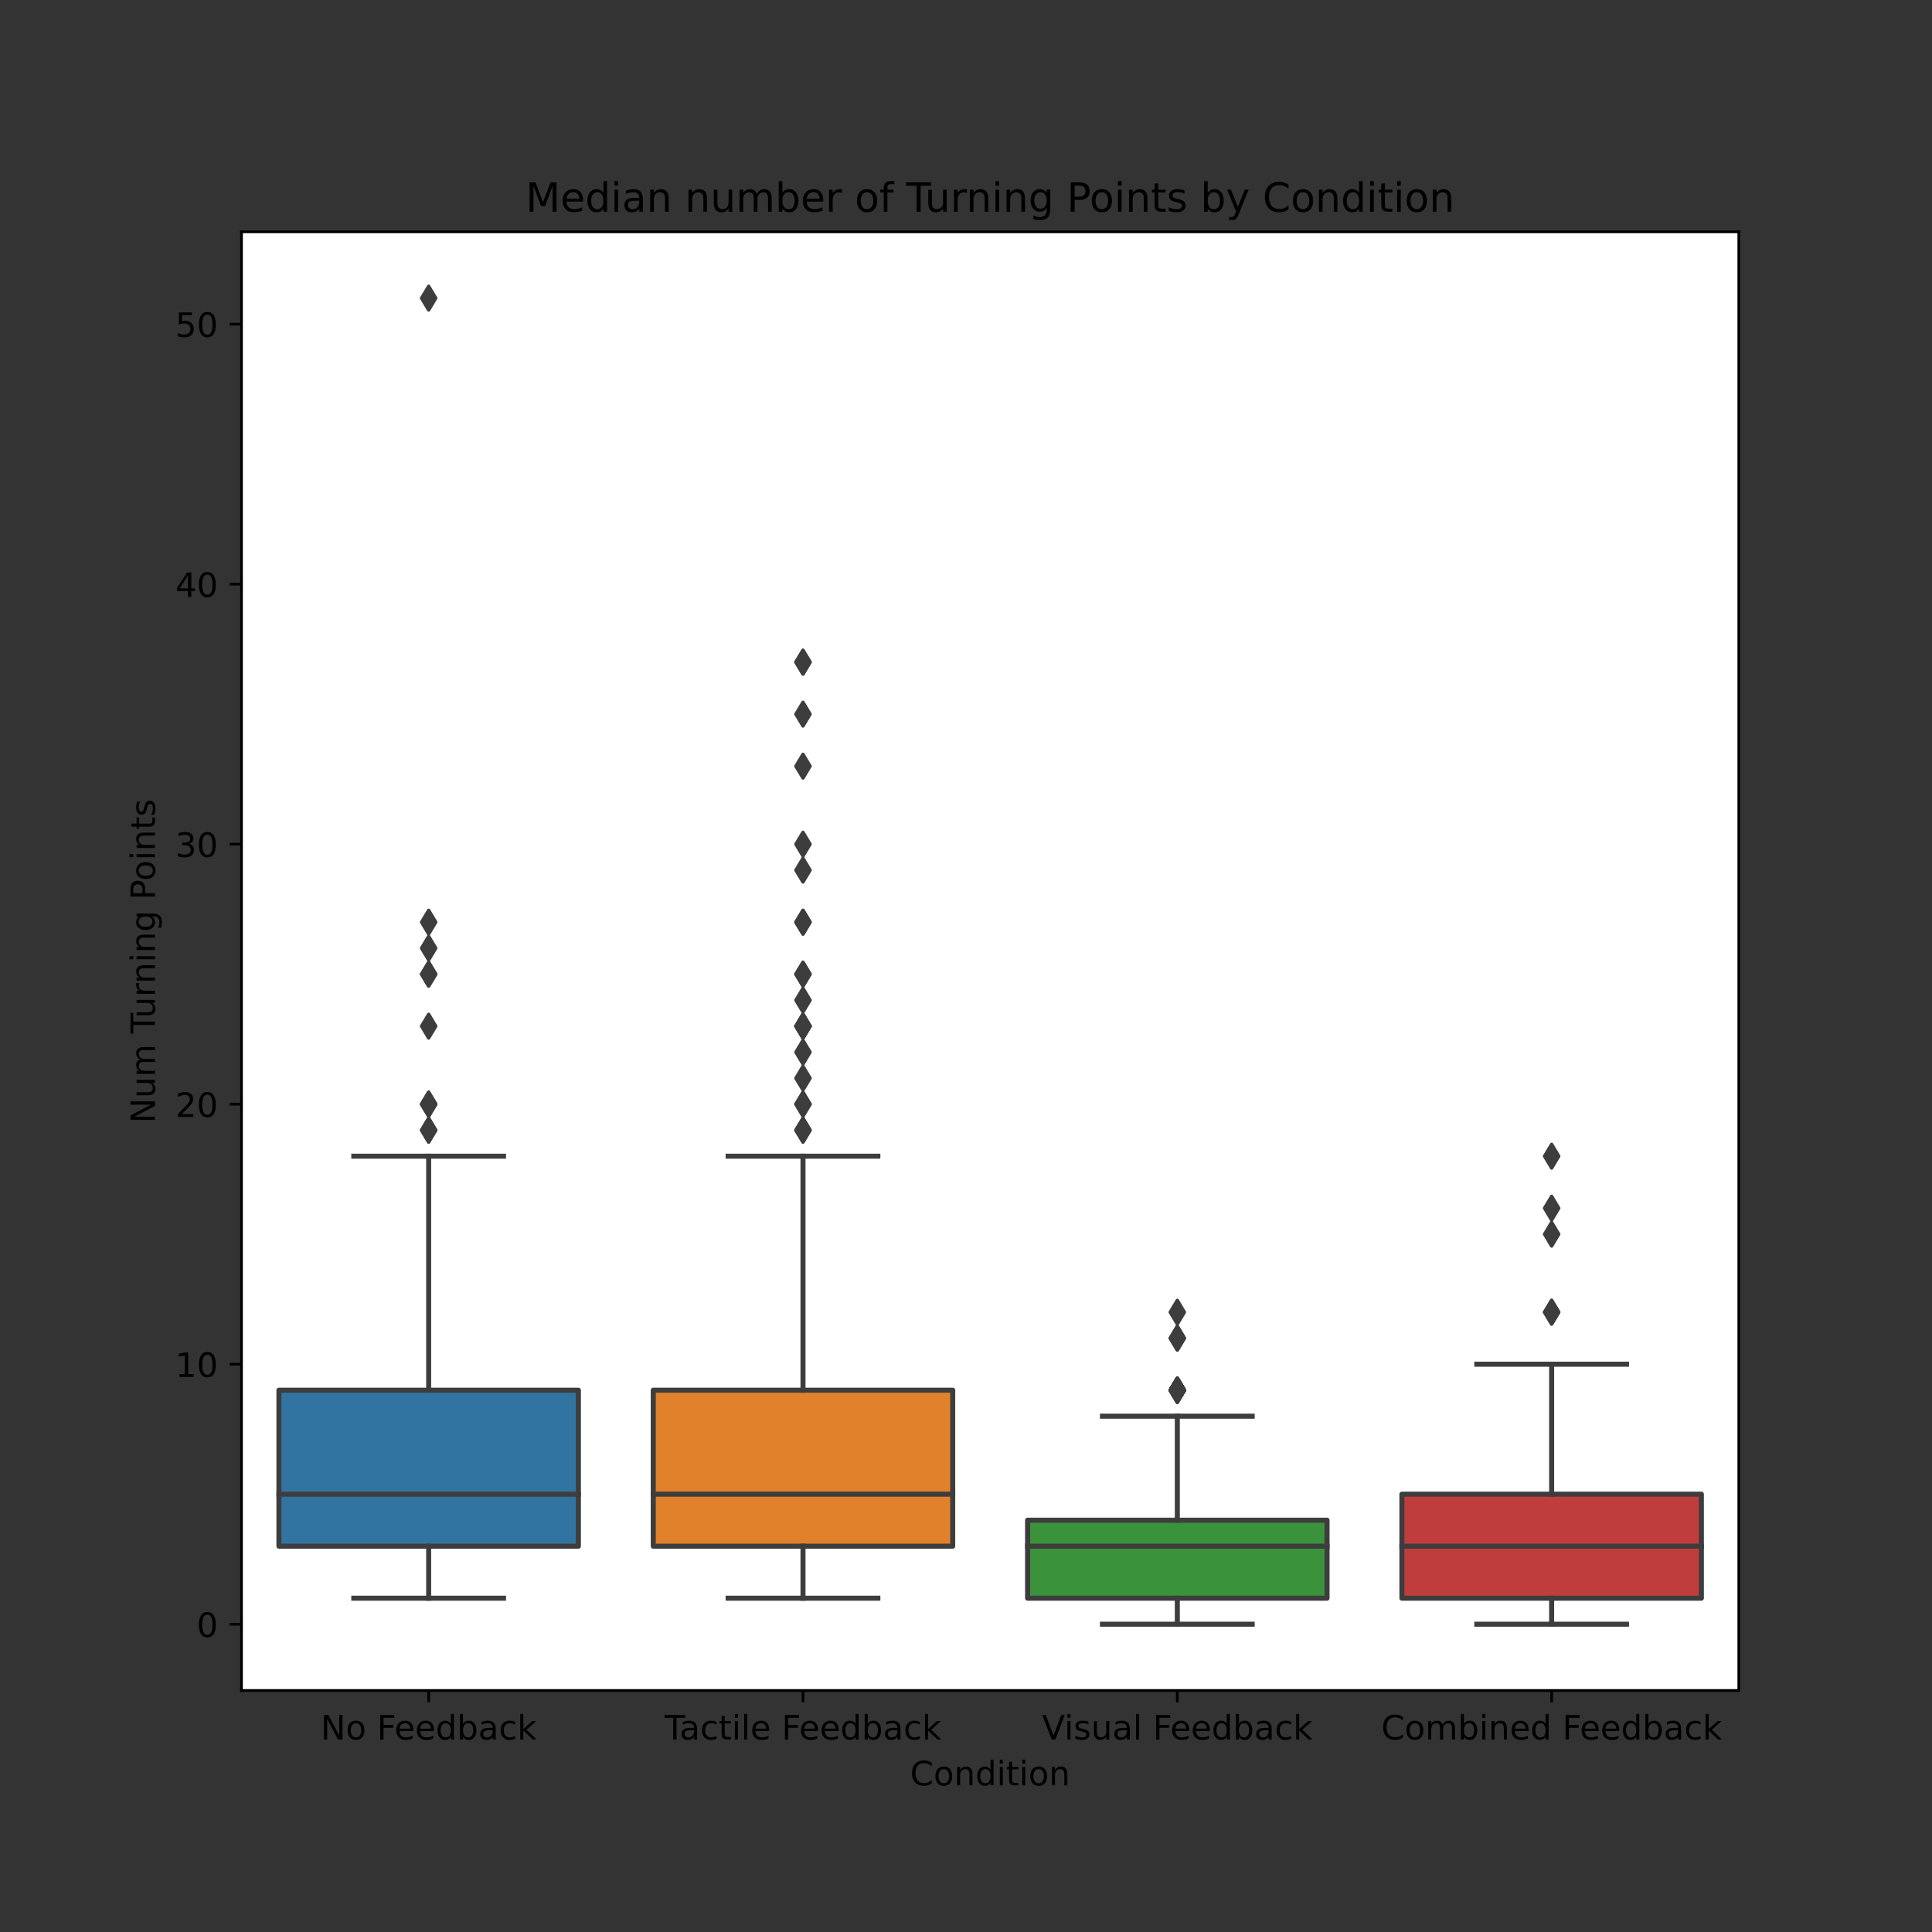 <?xml version="1.0" encoding="utf-8" standalone="no"?>
<!DOCTYPE svg PUBLIC "-//W3C//DTD SVG 1.1//EN"
  "http://www.w3.org/Graphics/SVG/1.1/DTD/svg11.dtd">
<!-- Created with matplotlib (https://matplotlib.org/) -->
<svg height="576pt" version="1.1" viewBox="0 0 576 576" width="576pt" xmlns="http://www.w3.org/2000/svg" xmlns:xlink="http://www.w3.org/1999/xlink">
 <rect x="0" y="0" width="576" height="576" fill="#333333" stroke="none"/>
 <defs>
  <style type="text/css">*{stroke-linecap:butt;stroke-linejoin:round;}</style>
 </defs>
 <g id="figure_1">
  <g id="patch_1">
   <path d="M 0 576 
L 576 576 
L 576 0 
L 0 0 
z
" style="fill:none;"/>
  </g>
  <g id="axes_1">
   <g id="patch_2">
    <path d="M 72 504 
L 518.4 504 
L 518.4 69.12 
L 72 69.12 
z
" style="fill:#ffffff;"/>
   </g>
   <g id="patch_3">
    <path clip-path="url(#p4f5c05d824)" d="M 83.16 460.977 
L 172.44 460.977 
L 172.44 414.466 
L 83.16 414.466 
L 83.16 460.977 
z
" style="fill:#3274a1;stroke:#3d3d3d;stroke-linejoin:miter;stroke-width:1.5;"/>
   </g>
   <g id="patch_4">
    <path clip-path="url(#p4f5c05d824)" d="M 194.76 460.977 
L 284.04 460.977 
L 284.04 414.466 
L 194.76 414.466 
L 194.76 460.977 
z
" style="fill:#e1812c;stroke:#3d3d3d;stroke-linejoin:miter;stroke-width:1.5;"/>
   </g>
   <g id="patch_5">
    <path clip-path="url(#p4f5c05d824)" d="M 306.36 476.481 
L 395.64 476.481 
L 395.64 453.225 
L 306.36 453.225 
L 306.36 476.481 
z
" style="fill:#3a923a;stroke:#3d3d3d;stroke-linejoin:miter;stroke-width:1.5;"/>
   </g>
   <g id="patch_6">
    <path clip-path="url(#p4f5c05d824)" d="M 417.96 476.481 
L 507.24 476.481 
L 507.24 445.473 
L 417.96 445.473 
L 417.96 476.481 
z
" style="fill:#c03d3e;stroke:#3d3d3d;stroke-linejoin:miter;stroke-width:1.5;"/>
   </g>
   <g id="matplotlib.axis_1">
    <g id="xtick_1">
     <g id="line2d_1">
      <defs>
       <path d="M 0 0 
L 0 3.5 
" id="me085c8da4d" style="stroke:#000000;stroke-width:0.8;"/>
      </defs>
      <g>
       <use style="stroke:#000000;stroke-width:0.8;" x="127.8" xlink:href="#me085c8da4d" y="504"/>
      </g>
     </g>
     <g id="text_1">
      <!-- No Feedback -->
      <g transform="translate(95.6 518.598)scale(0.1 -0.1)">
       <defs>
        <path d="M 9.812 72.906 
L 23.094 72.906 
L 55.422 11.922 
L 55.422 72.906 
L 64.984 72.906 
L 64.984 0 
L 51.703 0 
L 19.391 60.984 
L 19.391 0 
L 9.812 0 
z
" id="DejaVuSans-78"/>
        <path d="M 30.609 48.391 
Q 23.391 48.391 19.188 42.75 
Q 14.984 37.109 14.984 27.297 
Q 14.984 17.484 19.156 11.844 
Q 23.344 6.203 30.609 6.203 
Q 37.797 6.203 41.984 11.859 
Q 46.188 17.531 46.188 27.297 
Q 46.188 37.016 41.984 42.703 
Q 37.797 48.391 30.609 48.391 
z
M 30.609 56 
Q 42.328 56 49.016 48.375 
Q 55.719 40.766 55.719 27.297 
Q 55.719 13.875 49.016 6.219 
Q 42.328 -1.422 30.609 -1.422 
Q 18.844 -1.422 12.172 6.219 
Q 5.516 13.875 5.516 27.297 
Q 5.516 40.766 12.172 48.375 
Q 18.844 56 30.609 56 
z
" id="DejaVuSans-111"/>
        <path id="DejaVuSans-32"/>
        <path d="M 9.812 72.906 
L 51.703 72.906 
L 51.703 64.594 
L 19.672 64.594 
L 19.672 43.109 
L 48.578 43.109 
L 48.578 34.812 
L 19.672 34.812 
L 19.672 0 
L 9.812 0 
z
" id="DejaVuSans-70"/>
        <path d="M 56.203 29.594 
L 56.203 25.203 
L 14.891 25.203 
Q 15.484 15.922 20.484 11.062 
Q 25.484 6.203 34.422 6.203 
Q 39.594 6.203 44.453 7.469 
Q 49.312 8.734 54.109 11.281 
L 54.109 2.781 
Q 49.266 0.734 44.188 -0.344 
Q 39.109 -1.422 33.891 -1.422 
Q 20.797 -1.422 13.156 6.188 
Q 5.516 13.812 5.516 26.812 
Q 5.516 40.234 12.766 48.109 
Q 20.016 56 32.328 56 
Q 43.359 56 49.781 48.891 
Q 56.203 41.797 56.203 29.594 
z
M 47.219 32.234 
Q 47.125 39.594 43.094 43.984 
Q 39.062 48.391 32.422 48.391 
Q 24.906 48.391 20.391 44.141 
Q 15.875 39.891 15.188 32.172 
z
" id="DejaVuSans-101"/>
        <path d="M 45.406 46.391 
L 45.406 75.984 
L 54.391 75.984 
L 54.391 0 
L 45.406 0 
L 45.406 8.203 
Q 42.578 3.328 38.25 0.953 
Q 33.938 -1.422 27.875 -1.422 
Q 17.969 -1.422 11.734 6.484 
Q 5.516 14.406 5.516 27.297 
Q 5.516 40.188 11.734 48.094 
Q 17.969 56 27.875 56 
Q 33.938 56 38.25 53.625 
Q 42.578 51.266 45.406 46.391 
z
M 14.797 27.297 
Q 14.797 17.391 18.875 11.75 
Q 22.953 6.109 30.078 6.109 
Q 37.203 6.109 41.297 11.75 
Q 45.406 17.391 45.406 27.297 
Q 45.406 37.203 41.297 42.844 
Q 37.203 48.484 30.078 48.484 
Q 22.953 48.484 18.875 42.844 
Q 14.797 37.203 14.797 27.297 
z
" id="DejaVuSans-100"/>
        <path d="M 48.688 27.297 
Q 48.688 37.203 44.609 42.844 
Q 40.531 48.484 33.406 48.484 
Q 26.266 48.484 22.188 42.844 
Q 18.109 37.203 18.109 27.297 
Q 18.109 17.391 22.188 11.75 
Q 26.266 6.109 33.406 6.109 
Q 40.531 6.109 44.609 11.75 
Q 48.688 17.391 48.688 27.297 
z
M 18.109 46.391 
Q 20.953 51.266 25.266 53.625 
Q 29.594 56 35.594 56 
Q 45.562 56 51.781 48.094 
Q 58.016 40.188 58.016 27.297 
Q 58.016 14.406 51.781 6.484 
Q 45.562 -1.422 35.594 -1.422 
Q 29.594 -1.422 25.266 0.953 
Q 20.953 3.328 18.109 8.203 
L 18.109 0 
L 9.078 0 
L 9.078 75.984 
L 18.109 75.984 
z
" id="DejaVuSans-98"/>
        <path d="M 34.281 27.484 
Q 23.391 27.484 19.188 25 
Q 14.984 22.516 14.984 16.5 
Q 14.984 11.719 18.141 8.906 
Q 21.297 6.109 26.703 6.109 
Q 34.188 6.109 38.703 11.406 
Q 43.219 16.703 43.219 25.484 
L 43.219 27.484 
z
M 52.203 31.203 
L 52.203 0 
L 43.219 0 
L 43.219 8.297 
Q 40.141 3.328 35.547 0.953 
Q 30.953 -1.422 24.312 -1.422 
Q 15.922 -1.422 10.953 3.297 
Q 6 8.016 6 15.922 
Q 6 25.141 12.172 29.828 
Q 18.359 34.516 30.609 34.516 
L 43.219 34.516 
L 43.219 35.406 
Q 43.219 41.609 39.141 45 
Q 35.062 48.391 27.688 48.391 
Q 23 48.391 18.547 47.266 
Q 14.109 46.141 10.016 43.891 
L 10.016 52.203 
Q 14.938 54.109 19.578 55.047 
Q 24.219 56 28.609 56 
Q 40.484 56 46.344 49.844 
Q 52.203 43.703 52.203 31.203 
z
" id="DejaVuSans-97"/>
        <path d="M 48.781 52.594 
L 48.781 44.188 
Q 44.969 46.297 41.141 47.344 
Q 37.312 48.391 33.406 48.391 
Q 24.656 48.391 19.812 42.844 
Q 14.984 37.312 14.984 27.297 
Q 14.984 17.281 19.812 11.734 
Q 24.656 6.203 33.406 6.203 
Q 37.312 6.203 41.141 7.25 
Q 44.969 8.297 48.781 10.406 
L 48.781 2.094 
Q 45.016 0.344 40.984 -0.531 
Q 36.969 -1.422 32.422 -1.422 
Q 20.062 -1.422 12.781 6.344 
Q 5.516 14.109 5.516 27.297 
Q 5.516 40.672 12.859 48.328 
Q 20.219 56 33.016 56 
Q 37.156 56 41.109 55.141 
Q 45.062 54.297 48.781 52.594 
z
" id="DejaVuSans-99"/>
        <path d="M 9.078 75.984 
L 18.109 75.984 
L 18.109 31.109 
L 44.922 54.688 
L 56.391 54.688 
L 27.391 29.109 
L 57.625 0 
L 45.906 0 
L 18.109 26.703 
L 18.109 0 
L 9.078 0 
z
" id="DejaVuSans-107"/>
       </defs>
       <use xlink:href="#DejaVuSans-78"/>
       <use x="74.805" xlink:href="#DejaVuSans-111"/>
       <use x="135.986" xlink:href="#DejaVuSans-32"/>
       <use x="167.773" xlink:href="#DejaVuSans-70"/>
       <use x="219.793" xlink:href="#DejaVuSans-101"/>
       <use x="281.316" xlink:href="#DejaVuSans-101"/>
       <use x="342.84" xlink:href="#DejaVuSans-100"/>
       <use x="406.316" xlink:href="#DejaVuSans-98"/>
       <use x="469.793" xlink:href="#DejaVuSans-97"/>
       <use x="531.072" xlink:href="#DejaVuSans-99"/>
       <use x="586.053" xlink:href="#DejaVuSans-107"/>
      </g>
     </g>
    </g>
    <g id="xtick_2">
     <g id="line2d_2">
      <g>
       <use style="stroke:#000000;stroke-width:0.8;" x="239.4" xlink:href="#me085c8da4d" y="504"/>
      </g>
     </g>
     <g id="text_2">
      <!-- Tactile Feedback -->
      <g transform="translate(198.143 518.598)scale(0.1 -0.1)">
       <defs>
        <path d="M -0.297 72.906 
L 61.375 72.906 
L 61.375 64.594 
L 35.5 64.594 
L 35.5 0 
L 25.594 0 
L 25.594 64.594 
L -0.297 64.594 
z
" id="DejaVuSans-84"/>
        <path d="M 18.312 70.219 
L 18.312 54.688 
L 36.812 54.688 
L 36.812 47.703 
L 18.312 47.703 
L 18.312 18.016 
Q 18.312 11.328 20.141 9.422 
Q 21.969 7.516 27.594 7.516 
L 36.812 7.516 
L 36.812 0 
L 27.594 0 
Q 17.188 0 13.234 3.875 
Q 9.281 7.766 9.281 18.016 
L 9.281 47.703 
L 2.688 47.703 
L 2.688 54.688 
L 9.281 54.688 
L 9.281 70.219 
z
" id="DejaVuSans-116"/>
        <path d="M 9.422 54.688 
L 18.406 54.688 
L 18.406 0 
L 9.422 0 
z
M 9.422 75.984 
L 18.406 75.984 
L 18.406 64.594 
L 9.422 64.594 
z
" id="DejaVuSans-105"/>
        <path d="M 9.422 75.984 
L 18.406 75.984 
L 18.406 0 
L 9.422 0 
z
" id="DejaVuSans-108"/>
       </defs>
       <use xlink:href="#DejaVuSans-84"/>
       <use x="44.584" xlink:href="#DejaVuSans-97"/>
       <use x="105.863" xlink:href="#DejaVuSans-99"/>
       <use x="160.844" xlink:href="#DejaVuSans-116"/>
       <use x="200.053" xlink:href="#DejaVuSans-105"/>
       <use x="227.836" xlink:href="#DejaVuSans-108"/>
       <use x="255.619" xlink:href="#DejaVuSans-101"/>
       <use x="317.143" xlink:href="#DejaVuSans-32"/>
       <use x="348.93" xlink:href="#DejaVuSans-70"/>
       <use x="400.949" xlink:href="#DejaVuSans-101"/>
       <use x="462.473" xlink:href="#DejaVuSans-101"/>
       <use x="523.996" xlink:href="#DejaVuSans-100"/>
       <use x="587.473" xlink:href="#DejaVuSans-98"/>
       <use x="650.949" xlink:href="#DejaVuSans-97"/>
       <use x="712.229" xlink:href="#DejaVuSans-99"/>
       <use x="767.209" xlink:href="#DejaVuSans-107"/>
      </g>
     </g>
    </g>
    <g id="xtick_3">
     <g id="line2d_3">
      <g>
       <use style="stroke:#000000;stroke-width:0.8;" x="351" xlink:href="#me085c8da4d" y="504"/>
      </g>
     </g>
     <g id="text_3">
      <!-- Visual Feedback -->
      <g transform="translate(310.677 518.598)scale(0.1 -0.1)">
       <defs>
        <path d="M 28.609 0 
L 0.781 72.906 
L 11.078 72.906 
L 34.188 11.531 
L 57.328 72.906 
L 67.578 72.906 
L 39.797 0 
z
" id="DejaVuSans-86"/>
        <path d="M 44.281 53.078 
L 44.281 44.578 
Q 40.484 46.531 36.375 47.5 
Q 32.281 48.484 27.875 48.484 
Q 21.188 48.484 17.844 46.438 
Q 14.5 44.391 14.5 40.281 
Q 14.5 37.156 16.891 35.375 
Q 19.281 33.594 26.516 31.984 
L 29.594 31.297 
Q 39.156 29.25 43.188 25.516 
Q 47.219 21.781 47.219 15.094 
Q 47.219 7.469 41.188 3.016 
Q 35.156 -1.422 24.609 -1.422 
Q 20.219 -1.422 15.453 -0.562 
Q 10.688 0.297 5.422 2 
L 5.422 11.281 
Q 10.406 8.688 15.234 7.391 
Q 20.062 6.109 24.812 6.109 
Q 31.156 6.109 34.562 8.281 
Q 37.984 10.453 37.984 14.406 
Q 37.984 18.062 35.516 20.016 
Q 33.062 21.969 24.703 23.781 
L 21.578 24.516 
Q 13.234 26.266 9.516 29.906 
Q 5.812 33.547 5.812 39.891 
Q 5.812 47.609 11.281 51.797 
Q 16.75 56 26.812 56 
Q 31.781 56 36.172 55.266 
Q 40.578 54.547 44.281 53.078 
z
" id="DejaVuSans-115"/>
        <path d="M 8.5 21.578 
L 8.5 54.688 
L 17.484 54.688 
L 17.484 21.922 
Q 17.484 14.156 20.5 10.266 
Q 23.531 6.391 29.594 6.391 
Q 36.859 6.391 41.078 11.031 
Q 45.312 15.672 45.312 23.688 
L 45.312 54.688 
L 54.297 54.688 
L 54.297 0 
L 45.312 0 
L 45.312 8.406 
Q 42.047 3.422 37.719 1 
Q 33.406 -1.422 27.688 -1.422 
Q 18.266 -1.422 13.375 4.438 
Q 8.5 10.297 8.5 21.578 
z
M 31.109 56 
z
" id="DejaVuSans-117"/>
       </defs>
       <use xlink:href="#DejaVuSans-86"/>
       <use x="66.158" xlink:href="#DejaVuSans-105"/>
       <use x="93.941" xlink:href="#DejaVuSans-115"/>
       <use x="146.041" xlink:href="#DejaVuSans-117"/>
       <use x="209.42" xlink:href="#DejaVuSans-97"/>
       <use x="270.699" xlink:href="#DejaVuSans-108"/>
       <use x="298.482" xlink:href="#DejaVuSans-32"/>
       <use x="330.27" xlink:href="#DejaVuSans-70"/>
       <use x="382.289" xlink:href="#DejaVuSans-101"/>
       <use x="443.812" xlink:href="#DejaVuSans-101"/>
       <use x="505.336" xlink:href="#DejaVuSans-100"/>
       <use x="568.812" xlink:href="#DejaVuSans-98"/>
       <use x="632.289" xlink:href="#DejaVuSans-97"/>
       <use x="693.568" xlink:href="#DejaVuSans-99"/>
       <use x="748.549" xlink:href="#DejaVuSans-107"/>
      </g>
     </g>
    </g>
    <g id="xtick_4">
     <g id="line2d_4">
      <g>
       <use style="stroke:#000000;stroke-width:0.8;" x="462.6" xlink:href="#me085c8da4d" y="504"/>
      </g>
     </g>
     <g id="text_4">
      <!-- Combined Feedback -->
      <g transform="translate(411.796 518.598)scale(0.1 -0.1)">
       <defs>
        <path d="M 64.406 67.281 
L 64.406 56.891 
Q 59.422 61.531 53.781 63.812 
Q 48.141 66.109 41.797 66.109 
Q 29.297 66.109 22.656 58.469 
Q 16.016 50.828 16.016 36.375 
Q 16.016 21.969 22.656 14.328 
Q 29.297 6.688 41.797 6.688 
Q 48.141 6.688 53.781 8.984 
Q 59.422 11.281 64.406 15.922 
L 64.406 5.609 
Q 59.234 2.094 53.438 0.328 
Q 47.656 -1.422 41.219 -1.422 
Q 24.656 -1.422 15.125 8.703 
Q 5.609 18.844 5.609 36.375 
Q 5.609 53.953 15.125 64.078 
Q 24.656 74.219 41.219 74.219 
Q 47.75 74.219 53.531 72.484 
Q 59.328 70.75 64.406 67.281 
z
" id="DejaVuSans-67"/>
        <path d="M 52 44.188 
Q 55.375 50.25 60.062 53.125 
Q 64.75 56 71.094 56 
Q 79.641 56 84.281 50.016 
Q 88.922 44.047 88.922 33.016 
L 88.922 0 
L 79.891 0 
L 79.891 32.719 
Q 79.891 40.578 77.094 44.375 
Q 74.312 48.188 68.609 48.188 
Q 61.625 48.188 57.562 43.547 
Q 53.516 38.922 53.516 30.906 
L 53.516 0 
L 44.484 0 
L 44.484 32.719 
Q 44.484 40.625 41.703 44.406 
Q 38.922 48.188 33.109 48.188 
Q 26.219 48.188 22.156 43.531 
Q 18.109 38.875 18.109 30.906 
L 18.109 0 
L 9.078 0 
L 9.078 54.688 
L 18.109 54.688 
L 18.109 46.188 
Q 21.188 51.219 25.484 53.609 
Q 29.781 56 35.688 56 
Q 41.656 56 45.828 52.969 
Q 50 49.953 52 44.188 
z
" id="DejaVuSans-109"/>
        <path d="M 54.891 33.016 
L 54.891 0 
L 45.906 0 
L 45.906 32.719 
Q 45.906 40.484 42.875 44.328 
Q 39.844 48.188 33.797 48.188 
Q 26.516 48.188 22.312 43.547 
Q 18.109 38.922 18.109 30.906 
L 18.109 0 
L 9.078 0 
L 9.078 54.688 
L 18.109 54.688 
L 18.109 46.188 
Q 21.344 51.125 25.703 53.562 
Q 30.078 56 35.797 56 
Q 45.219 56 50.047 50.172 
Q 54.891 44.344 54.891 33.016 
z
" id="DejaVuSans-110"/>
       </defs>
       <use xlink:href="#DejaVuSans-67"/>
       <use x="69.824" xlink:href="#DejaVuSans-111"/>
       <use x="131.006" xlink:href="#DejaVuSans-109"/>
       <use x="228.418" xlink:href="#DejaVuSans-98"/>
       <use x="291.895" xlink:href="#DejaVuSans-105"/>
       <use x="319.678" xlink:href="#DejaVuSans-110"/>
       <use x="383.057" xlink:href="#DejaVuSans-101"/>
       <use x="444.58" xlink:href="#DejaVuSans-100"/>
       <use x="508.057" xlink:href="#DejaVuSans-32"/>
       <use x="539.844" xlink:href="#DejaVuSans-70"/>
       <use x="591.863" xlink:href="#DejaVuSans-101"/>
       <use x="653.387" xlink:href="#DejaVuSans-101"/>
       <use x="714.91" xlink:href="#DejaVuSans-100"/>
       <use x="778.387" xlink:href="#DejaVuSans-98"/>
       <use x="841.863" xlink:href="#DejaVuSans-97"/>
       <use x="903.143" xlink:href="#DejaVuSans-99"/>
       <use x="958.123" xlink:href="#DejaVuSans-107"/>
      </g>
     </g>
    </g>
    <g id="text_5">
     <!-- Condition -->
     <g transform="translate(271.34 532.277)scale(0.1 -0.1)">
      <use xlink:href="#DejaVuSans-67"/>
      <use x="69.824" xlink:href="#DejaVuSans-111"/>
      <use x="131.006" xlink:href="#DejaVuSans-110"/>
      <use x="194.385" xlink:href="#DejaVuSans-100"/>
      <use x="257.861" xlink:href="#DejaVuSans-105"/>
      <use x="285.645" xlink:href="#DejaVuSans-116"/>
      <use x="324.854" xlink:href="#DejaVuSans-105"/>
      <use x="352.637" xlink:href="#DejaVuSans-111"/>
      <use x="413.818" xlink:href="#DejaVuSans-110"/>
     </g>
    </g>
   </g>
   <g id="matplotlib.axis_2">
    <g id="ytick_1">
     <g id="line2d_5">
      <defs>
       <path d="M 0 0 
L -3.5 0 
" id="md3e2fdc41a" style="stroke:#000000;stroke-width:0.8;"/>
      </defs>
      <g>
       <use style="stroke:#000000;stroke-width:0.8;" x="72" xlink:href="#md3e2fdc41a" y="484.233"/>
      </g>
     </g>
     <g id="text_6">
      <!-- 0 -->
      <g transform="translate(58.638 488.032)scale(0.1 -0.1)">
       <defs>
        <path d="M 31.781 66.406 
Q 24.172 66.406 20.328 58.906 
Q 16.5 51.422 16.5 36.375 
Q 16.5 21.391 20.328 13.891 
Q 24.172 6.391 31.781 6.391 
Q 39.453 6.391 43.281 13.891 
Q 47.125 21.391 47.125 36.375 
Q 47.125 51.422 43.281 58.906 
Q 39.453 66.406 31.781 66.406 
z
M 31.781 74.219 
Q 44.047 74.219 50.516 64.516 
Q 56.984 54.828 56.984 36.375 
Q 56.984 17.969 50.516 8.266 
Q 44.047 -1.422 31.781 -1.422 
Q 19.531 -1.422 13.062 8.266 
Q 6.594 17.969 6.594 36.375 
Q 6.594 54.828 13.062 64.516 
Q 19.531 74.219 31.781 74.219 
z
" id="DejaVuSans-48"/>
       </defs>
       <use xlink:href="#DejaVuSans-48"/>
      </g>
     </g>
    </g>
    <g id="ytick_2">
     <g id="line2d_6">
      <g>
       <use style="stroke:#000000;stroke-width:0.8;" x="72" xlink:href="#md3e2fdc41a" y="406.714"/>
      </g>
     </g>
     <g id="text_7">
      <!-- 10 -->
      <g transform="translate(52.275 410.513)scale(0.1 -0.1)">
       <defs>
        <path d="M 12.406 8.297 
L 28.516 8.297 
L 28.516 63.922 
L 10.984 60.406 
L 10.984 69.391 
L 28.422 72.906 
L 38.281 72.906 
L 38.281 8.297 
L 54.391 8.297 
L 54.391 0 
L 12.406 0 
z
" id="DejaVuSans-49"/>
       </defs>
       <use xlink:href="#DejaVuSans-49"/>
       <use x="63.623" xlink:href="#DejaVuSans-48"/>
      </g>
     </g>
    </g>
    <g id="ytick_3">
     <g id="line2d_7">
      <g>
       <use style="stroke:#000000;stroke-width:0.8;" x="72" xlink:href="#md3e2fdc41a" y="329.195"/>
      </g>
     </g>
     <g id="text_8">
      <!-- 20 -->
      <g transform="translate(52.275 332.995)scale(0.1 -0.1)">
       <defs>
        <path d="M 19.188 8.297 
L 53.609 8.297 
L 53.609 0 
L 7.328 0 
L 7.328 8.297 
Q 12.938 14.109 22.625 23.891 
Q 32.328 33.688 34.812 36.531 
Q 39.547 41.844 41.422 45.531 
Q 43.312 49.219 43.312 52.781 
Q 43.312 58.594 39.234 62.25 
Q 35.156 65.922 28.609 65.922 
Q 23.969 65.922 18.812 64.312 
Q 13.672 62.703 7.812 59.422 
L 7.812 69.391 
Q 13.766 71.781 18.938 73 
Q 24.125 74.219 28.422 74.219 
Q 39.75 74.219 46.484 68.547 
Q 53.219 62.891 53.219 53.422 
Q 53.219 48.922 51.531 44.891 
Q 49.859 40.875 45.406 35.406 
Q 44.188 33.984 37.641 27.219 
Q 31.109 20.453 19.188 8.297 
z
" id="DejaVuSans-50"/>
       </defs>
       <use xlink:href="#DejaVuSans-50"/>
       <use x="63.623" xlink:href="#DejaVuSans-48"/>
      </g>
     </g>
    </g>
    <g id="ytick_4">
     <g id="line2d_8">
      <g>
       <use style="stroke:#000000;stroke-width:0.8;" x="72" xlink:href="#md3e2fdc41a" y="251.677"/>
      </g>
     </g>
     <g id="text_9">
      <!-- 30 -->
      <g transform="translate(52.275 255.476)scale(0.1 -0.1)">
       <defs>
        <path d="M 40.578 39.312 
Q 47.656 37.797 51.625 33 
Q 55.609 28.219 55.609 21.188 
Q 55.609 10.406 48.188 4.484 
Q 40.766 -1.422 27.094 -1.422 
Q 22.516 -1.422 17.656 -0.516 
Q 12.797 0.391 7.625 2.203 
L 7.625 11.719 
Q 11.719 9.328 16.594 8.109 
Q 21.484 6.891 26.812 6.891 
Q 36.078 6.891 40.938 10.547 
Q 45.797 14.203 45.797 21.188 
Q 45.797 27.641 41.281 31.266 
Q 36.766 34.906 28.719 34.906 
L 20.219 34.906 
L 20.219 43.016 
L 29.109 43.016 
Q 36.375 43.016 40.234 45.922 
Q 44.094 48.828 44.094 54.297 
Q 44.094 59.906 40.109 62.906 
Q 36.141 65.922 28.719 65.922 
Q 24.656 65.922 20.016 65.031 
Q 15.375 64.156 9.812 62.312 
L 9.812 71.094 
Q 15.438 72.656 20.344 73.438 
Q 25.25 74.219 29.594 74.219 
Q 40.828 74.219 47.359 69.109 
Q 53.906 64.016 53.906 55.328 
Q 53.906 49.266 50.438 45.094 
Q 46.969 40.922 40.578 39.312 
z
" id="DejaVuSans-51"/>
       </defs>
       <use xlink:href="#DejaVuSans-51"/>
       <use x="63.623" xlink:href="#DejaVuSans-48"/>
      </g>
     </g>
    </g>
    <g id="ytick_5">
     <g id="line2d_9">
      <g>
       <use style="stroke:#000000;stroke-width:0.8;" x="72" xlink:href="#md3e2fdc41a" y="174.158"/>
      </g>
     </g>
     <g id="text_10">
      <!-- 40 -->
      <g transform="translate(52.275 177.957)scale(0.1 -0.1)">
       <defs>
        <path d="M 37.797 64.312 
L 12.891 25.391 
L 37.797 25.391 
z
M 35.203 72.906 
L 47.609 72.906 
L 47.609 25.391 
L 58.016 25.391 
L 58.016 17.188 
L 47.609 17.188 
L 47.609 0 
L 37.797 0 
L 37.797 17.188 
L 4.891 17.188 
L 4.891 26.703 
z
" id="DejaVuSans-52"/>
       </defs>
       <use xlink:href="#DejaVuSans-52"/>
       <use x="63.623" xlink:href="#DejaVuSans-48"/>
      </g>
     </g>
    </g>
    <g id="ytick_6">
     <g id="line2d_10">
      <g>
       <use style="stroke:#000000;stroke-width:0.8;" x="72" xlink:href="#md3e2fdc41a" y="96.639"/>
      </g>
     </g>
     <g id="text_11">
      <!-- 50 -->
      <g transform="translate(52.275 100.438)scale(0.1 -0.1)">
       <defs>
        <path d="M 10.797 72.906 
L 49.516 72.906 
L 49.516 64.594 
L 19.828 64.594 
L 19.828 46.734 
Q 21.969 47.469 24.109 47.828 
Q 26.266 48.188 28.422 48.188 
Q 40.625 48.188 47.75 41.5 
Q 54.891 34.812 54.891 23.391 
Q 54.891 11.625 47.562 5.094 
Q 40.234 -1.422 26.906 -1.422 
Q 22.312 -1.422 17.547 -0.641 
Q 12.797 0.141 7.719 1.703 
L 7.719 11.625 
Q 12.109 9.234 16.797 8.062 
Q 21.484 6.891 26.703 6.891 
Q 35.156 6.891 40.078 11.328 
Q 45.016 15.766 45.016 23.391 
Q 45.016 31 40.078 35.438 
Q 35.156 39.891 26.703 39.891 
Q 22.75 39.891 18.812 39.016 
Q 14.891 38.141 10.797 36.281 
z
" id="DejaVuSans-53"/>
       </defs>
       <use xlink:href="#DejaVuSans-53"/>
       <use x="63.623" xlink:href="#DejaVuSans-48"/>
      </g>
     </g>
    </g>
    <g id="text_12">
     <!-- Num Turning Points -->
     <g transform="translate(46.195 334.869)rotate(-90)scale(0.1 -0.1)">
      <defs>
       <path d="M 41.109 46.297 
Q 39.594 47.172 37.812 47.578 
Q 36.031 48 33.891 48 
Q 26.266 48 22.188 43.047 
Q 18.109 38.094 18.109 28.812 
L 18.109 0 
L 9.078 0 
L 9.078 54.688 
L 18.109 54.688 
L 18.109 46.188 
Q 20.953 51.172 25.484 53.578 
Q 30.031 56 36.531 56 
Q 37.453 56 38.578 55.875 
Q 39.703 55.766 41.062 55.516 
z
" id="DejaVuSans-114"/>
       <path d="M 45.406 27.984 
Q 45.406 37.75 41.375 43.109 
Q 37.359 48.484 30.078 48.484 
Q 22.859 48.484 18.828 43.109 
Q 14.797 37.75 14.797 27.984 
Q 14.797 18.266 18.828 12.891 
Q 22.859 7.516 30.078 7.516 
Q 37.359 7.516 41.375 12.891 
Q 45.406 18.266 45.406 27.984 
z
M 54.391 6.781 
Q 54.391 -7.172 48.188 -13.984 
Q 42 -20.797 29.203 -20.797 
Q 24.469 -20.797 20.266 -20.094 
Q 16.062 -19.391 12.109 -17.922 
L 12.109 -9.188 
Q 16.062 -11.328 19.922 -12.344 
Q 23.781 -13.375 27.781 -13.375 
Q 36.625 -13.375 41.016 -8.766 
Q 45.406 -4.156 45.406 5.172 
L 45.406 9.625 
Q 42.625 4.781 38.281 2.391 
Q 33.938 0 27.875 0 
Q 17.828 0 11.672 7.656 
Q 5.516 15.328 5.516 27.984 
Q 5.516 40.672 11.672 48.328 
Q 17.828 56 27.875 56 
Q 33.938 56 38.281 53.609 
Q 42.625 51.219 45.406 46.391 
L 45.406 54.688 
L 54.391 54.688 
z
" id="DejaVuSans-103"/>
       <path d="M 19.672 64.797 
L 19.672 37.406 
L 32.078 37.406 
Q 38.969 37.406 42.719 40.969 
Q 46.484 44.531 46.484 51.125 
Q 46.484 57.672 42.719 61.234 
Q 38.969 64.797 32.078 64.797 
z
M 9.812 72.906 
L 32.078 72.906 
Q 44.344 72.906 50.609 67.359 
Q 56.891 61.812 56.891 51.125 
Q 56.891 40.328 50.609 34.812 
Q 44.344 29.297 32.078 29.297 
L 19.672 29.297 
L 19.672 0 
L 9.812 0 
z
" id="DejaVuSans-80"/>
      </defs>
      <use xlink:href="#DejaVuSans-78"/>
      <use x="74.805" xlink:href="#DejaVuSans-117"/>
      <use x="138.184" xlink:href="#DejaVuSans-109"/>
      <use x="235.596" xlink:href="#DejaVuSans-32"/>
      <use x="267.383" xlink:href="#DejaVuSans-84"/>
      <use x="313.342" xlink:href="#DejaVuSans-117"/>
      <use x="376.721" xlink:href="#DejaVuSans-114"/>
      <use x="416.084" xlink:href="#DejaVuSans-110"/>
      <use x="479.463" xlink:href="#DejaVuSans-105"/>
      <use x="507.246" xlink:href="#DejaVuSans-110"/>
      <use x="570.625" xlink:href="#DejaVuSans-103"/>
      <use x="634.102" xlink:href="#DejaVuSans-32"/>
      <use x="665.889" xlink:href="#DejaVuSans-80"/>
      <use x="722.566" xlink:href="#DejaVuSans-111"/>
      <use x="783.748" xlink:href="#DejaVuSans-105"/>
      <use x="811.531" xlink:href="#DejaVuSans-110"/>
      <use x="874.91" xlink:href="#DejaVuSans-116"/>
      <use x="914.119" xlink:href="#DejaVuSans-115"/>
     </g>
    </g>
   </g>
   <g id="line2d_11">
    <path clip-path="url(#p4f5c05d824)" d="M 127.8 460.977 
L 127.8 476.481 
" style="fill:none;stroke:#3d3d3d;stroke-linecap:square;stroke-width:1.5;"/>
   </g>
   <g id="line2d_12">
    <path clip-path="url(#p4f5c05d824)" d="M 127.8 414.466 
L 127.8 344.699 
" style="fill:none;stroke:#3d3d3d;stroke-linecap:square;stroke-width:1.5;"/>
   </g>
   <g id="line2d_13">
    <path clip-path="url(#p4f5c05d824)" d="M 105.48 476.481 
L 150.12 476.481 
" style="fill:none;stroke:#3d3d3d;stroke-linecap:square;stroke-width:1.5;"/>
   </g>
   <g id="line2d_14">
    <path clip-path="url(#p4f5c05d824)" d="M 105.48 344.699 
L 150.12 344.699 
" style="fill:none;stroke:#3d3d3d;stroke-linecap:square;stroke-width:1.5;"/>
   </g>
   <g id="line2d_15">
    <defs>
     <path d="M 0 3.536 
L 2.121 0 
L 0 -3.536 
L -2.121 0 
z
" id="m8c216592a9" style="stroke:#3d3d3d;stroke-linejoin:miter;"/>
    </defs>
    <g clip-path="url(#p4f5c05d824)">
     <use style="fill:#3d3d3d;stroke:#3d3d3d;stroke-linejoin:miter;" x="127.8" xlink:href="#m8c216592a9" y="282.684"/>
     <use style="fill:#3d3d3d;stroke:#3d3d3d;stroke-linejoin:miter;" x="127.8" xlink:href="#m8c216592a9" y="274.932"/>
     <use style="fill:#3d3d3d;stroke:#3d3d3d;stroke-linejoin:miter;" x="127.8" xlink:href="#m8c216592a9" y="336.947"/>
     <use style="fill:#3d3d3d;stroke:#3d3d3d;stroke-linejoin:miter;" x="127.8" xlink:href="#m8c216592a9" y="329.195"/>
     <use style="fill:#3d3d3d;stroke:#3d3d3d;stroke-linejoin:miter;" x="127.8" xlink:href="#m8c216592a9" y="336.947"/>
     <use style="fill:#3d3d3d;stroke:#3d3d3d;stroke-linejoin:miter;" x="127.8" xlink:href="#m8c216592a9" y="290.436"/>
     <use style="fill:#3d3d3d;stroke:#3d3d3d;stroke-linejoin:miter;" x="127.8" xlink:href="#m8c216592a9" y="88.887"/>
     <use style="fill:#3d3d3d;stroke:#3d3d3d;stroke-linejoin:miter;" x="127.8" xlink:href="#m8c216592a9" y="329.195"/>
     <use style="fill:#3d3d3d;stroke:#3d3d3d;stroke-linejoin:miter;" x="127.8" xlink:href="#m8c216592a9" y="305.94"/>
     <use style="fill:#3d3d3d;stroke:#3d3d3d;stroke-linejoin:miter;" x="127.8" xlink:href="#m8c216592a9" y="329.195"/>
     <use style="fill:#3d3d3d;stroke:#3d3d3d;stroke-linejoin:miter;" x="127.8" xlink:href="#m8c216592a9" y="290.436"/>
    </g>
   </g>
   <g id="line2d_16">
    <path clip-path="url(#p4f5c05d824)" d="M 239.4 460.977 
L 239.4 476.481 
" style="fill:none;stroke:#3d3d3d;stroke-linecap:square;stroke-width:1.5;"/>
   </g>
   <g id="line2d_17">
    <path clip-path="url(#p4f5c05d824)" d="M 239.4 414.466 
L 239.4 344.699 
" style="fill:none;stroke:#3d3d3d;stroke-linecap:square;stroke-width:1.5;"/>
   </g>
   <g id="line2d_18">
    <path clip-path="url(#p4f5c05d824)" d="M 217.08 476.481 
L 261.72 476.481 
" style="fill:none;stroke:#3d3d3d;stroke-linecap:square;stroke-width:1.5;"/>
   </g>
   <g id="line2d_19">
    <path clip-path="url(#p4f5c05d824)" d="M 217.08 344.699 
L 261.72 344.699 
" style="fill:none;stroke:#3d3d3d;stroke-linecap:square;stroke-width:1.5;"/>
   </g>
   <g id="line2d_20">
    <g clip-path="url(#p4f5c05d824)">
     <use style="fill:#3d3d3d;stroke:#3d3d3d;stroke-linejoin:miter;" x="239.4" xlink:href="#m8c216592a9" y="305.94"/>
     <use style="fill:#3d3d3d;stroke:#3d3d3d;stroke-linejoin:miter;" x="239.4" xlink:href="#m8c216592a9" y="212.917"/>
     <use style="fill:#3d3d3d;stroke:#3d3d3d;stroke-linejoin:miter;" x="239.4" xlink:href="#m8c216592a9" y="274.932"/>
     <use style="fill:#3d3d3d;stroke:#3d3d3d;stroke-linejoin:miter;" x="239.4" xlink:href="#m8c216592a9" y="259.428"/>
     <use style="fill:#3d3d3d;stroke:#3d3d3d;stroke-linejoin:miter;" x="239.4" xlink:href="#m8c216592a9" y="305.94"/>
     <use style="fill:#3d3d3d;stroke:#3d3d3d;stroke-linejoin:miter;" x="239.4" xlink:href="#m8c216592a9" y="321.443"/>
     <use style="fill:#3d3d3d;stroke:#3d3d3d;stroke-linejoin:miter;" x="239.4" xlink:href="#m8c216592a9" y="274.932"/>
     <use style="fill:#3d3d3d;stroke:#3d3d3d;stroke-linejoin:miter;" x="239.4" xlink:href="#m8c216592a9" y="290.436"/>
     <use style="fill:#3d3d3d;stroke:#3d3d3d;stroke-linejoin:miter;" x="239.4" xlink:href="#m8c216592a9" y="290.436"/>
     <use style="fill:#3d3d3d;stroke:#3d3d3d;stroke-linejoin:miter;" x="239.4" xlink:href="#m8c216592a9" y="329.195"/>
     <use style="fill:#3d3d3d;stroke:#3d3d3d;stroke-linejoin:miter;" x="239.4" xlink:href="#m8c216592a9" y="228.421"/>
     <use style="fill:#3d3d3d;stroke:#3d3d3d;stroke-linejoin:miter;" x="239.4" xlink:href="#m8c216592a9" y="305.94"/>
     <use style="fill:#3d3d3d;stroke:#3d3d3d;stroke-linejoin:miter;" x="239.4" xlink:href="#m8c216592a9" y="336.947"/>
     <use style="fill:#3d3d3d;stroke:#3d3d3d;stroke-linejoin:miter;" x="239.4" xlink:href="#m8c216592a9" y="251.677"/>
     <use style="fill:#3d3d3d;stroke:#3d3d3d;stroke-linejoin:miter;" x="239.4" xlink:href="#m8c216592a9" y="298.188"/>
     <use style="fill:#3d3d3d;stroke:#3d3d3d;stroke-linejoin:miter;" x="239.4" xlink:href="#m8c216592a9" y="305.94"/>
     <use style="fill:#3d3d3d;stroke:#3d3d3d;stroke-linejoin:miter;" x="239.4" xlink:href="#m8c216592a9" y="197.413"/>
     <use style="fill:#3d3d3d;stroke:#3d3d3d;stroke-linejoin:miter;" x="239.4" xlink:href="#m8c216592a9" y="329.195"/>
     <use style="fill:#3d3d3d;stroke:#3d3d3d;stroke-linejoin:miter;" x="239.4" xlink:href="#m8c216592a9" y="197.413"/>
     <use style="fill:#3d3d3d;stroke:#3d3d3d;stroke-linejoin:miter;" x="239.4" xlink:href="#m8c216592a9" y="313.692"/>
     <use style="fill:#3d3d3d;stroke:#3d3d3d;stroke-linejoin:miter;" x="239.4" xlink:href="#m8c216592a9" y="336.947"/>
    </g>
   </g>
   <g id="line2d_21">
    <path clip-path="url(#p4f5c05d824)" d="M 351 476.481 
L 351 484.233 
" style="fill:none;stroke:#3d3d3d;stroke-linecap:square;stroke-width:1.5;"/>
   </g>
   <g id="line2d_22">
    <path clip-path="url(#p4f5c05d824)" d="M 351 453.225 
L 351 422.218 
" style="fill:none;stroke:#3d3d3d;stroke-linecap:square;stroke-width:1.5;"/>
   </g>
   <g id="line2d_23">
    <path clip-path="url(#p4f5c05d824)" d="M 328.68 484.233 
L 373.32 484.233 
" style="fill:none;stroke:#3d3d3d;stroke-linecap:square;stroke-width:1.5;"/>
   </g>
   <g id="line2d_24">
    <path clip-path="url(#p4f5c05d824)" d="M 328.68 422.218 
L 373.32 422.218 
" style="fill:none;stroke:#3d3d3d;stroke-linecap:square;stroke-width:1.5;"/>
   </g>
   <g id="line2d_25">
    <g clip-path="url(#p4f5c05d824)">
     <use style="fill:#3d3d3d;stroke:#3d3d3d;stroke-linejoin:miter;" x="351" xlink:href="#m8c216592a9" y="414.466"/>
     <use style="fill:#3d3d3d;stroke:#3d3d3d;stroke-linejoin:miter;" x="351" xlink:href="#m8c216592a9" y="414.466"/>
     <use style="fill:#3d3d3d;stroke:#3d3d3d;stroke-linejoin:miter;" x="351" xlink:href="#m8c216592a9" y="414.466"/>
     <use style="fill:#3d3d3d;stroke:#3d3d3d;stroke-linejoin:miter;" x="351" xlink:href="#m8c216592a9" y="414.466"/>
     <use style="fill:#3d3d3d;stroke:#3d3d3d;stroke-linejoin:miter;" x="351" xlink:href="#m8c216592a9" y="414.466"/>
     <use style="fill:#3d3d3d;stroke:#3d3d3d;stroke-linejoin:miter;" x="351" xlink:href="#m8c216592a9" y="414.466"/>
     <use style="fill:#3d3d3d;stroke:#3d3d3d;stroke-linejoin:miter;" x="351" xlink:href="#m8c216592a9" y="391.21"/>
     <use style="fill:#3d3d3d;stroke:#3d3d3d;stroke-linejoin:miter;" x="351" xlink:href="#m8c216592a9" y="398.962"/>
     <use style="fill:#3d3d3d;stroke:#3d3d3d;stroke-linejoin:miter;" x="351" xlink:href="#m8c216592a9" y="414.466"/>
     <use style="fill:#3d3d3d;stroke:#3d3d3d;stroke-linejoin:miter;" x="351" xlink:href="#m8c216592a9" y="414.466"/>
     <use style="fill:#3d3d3d;stroke:#3d3d3d;stroke-linejoin:miter;" x="351" xlink:href="#m8c216592a9" y="398.962"/>
     <use style="fill:#3d3d3d;stroke:#3d3d3d;stroke-linejoin:miter;" x="351" xlink:href="#m8c216592a9" y="414.466"/>
     <use style="fill:#3d3d3d;stroke:#3d3d3d;stroke-linejoin:miter;" x="351" xlink:href="#m8c216592a9" y="414.466"/>
     <use style="fill:#3d3d3d;stroke:#3d3d3d;stroke-linejoin:miter;" x="351" xlink:href="#m8c216592a9" y="414.466"/>
    </g>
   </g>
   <g id="line2d_26">
    <path clip-path="url(#p4f5c05d824)" d="M 462.6 476.481 
L 462.6 484.233 
" style="fill:none;stroke:#3d3d3d;stroke-linecap:square;stroke-width:1.5;"/>
   </g>
   <g id="line2d_27">
    <path clip-path="url(#p4f5c05d824)" d="M 462.6 445.473 
L 462.6 406.714 
" style="fill:none;stroke:#3d3d3d;stroke-linecap:square;stroke-width:1.5;"/>
   </g>
   <g id="line2d_28">
    <path clip-path="url(#p4f5c05d824)" d="M 440.28 484.233 
L 484.92 484.233 
" style="fill:none;stroke:#3d3d3d;stroke-linecap:square;stroke-width:1.5;"/>
   </g>
   <g id="line2d_29">
    <path clip-path="url(#p4f5c05d824)" d="M 440.28 406.714 
L 484.92 406.714 
" style="fill:none;stroke:#3d3d3d;stroke-linecap:square;stroke-width:1.5;"/>
   </g>
   <g id="line2d_30">
    <g clip-path="url(#p4f5c05d824)">
     <use style="fill:#3d3d3d;stroke:#3d3d3d;stroke-linejoin:miter;" x="462.6" xlink:href="#m8c216592a9" y="391.21"/>
     <use style="fill:#3d3d3d;stroke:#3d3d3d;stroke-linejoin:miter;" x="462.6" xlink:href="#m8c216592a9" y="367.955"/>
     <use style="fill:#3d3d3d;stroke:#3d3d3d;stroke-linejoin:miter;" x="462.6" xlink:href="#m8c216592a9" y="391.21"/>
     <use style="fill:#3d3d3d;stroke:#3d3d3d;stroke-linejoin:miter;" x="462.6" xlink:href="#m8c216592a9" y="360.203"/>
     <use style="fill:#3d3d3d;stroke:#3d3d3d;stroke-linejoin:miter;" x="462.6" xlink:href="#m8c216592a9" y="344.699"/>
    </g>
   </g>
   <g id="line2d_31">
    <path clip-path="url(#p4f5c05d824)" d="M 83.16 445.473 
L 172.44 445.473 
" style="fill:none;stroke:#3d3d3d;stroke-linecap:square;stroke-width:1.5;"/>
   </g>
   <g id="line2d_32">
    <path clip-path="url(#p4f5c05d824)" d="M 194.76 445.473 
L 284.04 445.473 
" style="fill:none;stroke:#3d3d3d;stroke-linecap:square;stroke-width:1.5;"/>
   </g>
   <g id="line2d_33">
    <path clip-path="url(#p4f5c05d824)" d="M 306.36 460.977 
L 395.64 460.977 
" style="fill:none;stroke:#3d3d3d;stroke-linecap:square;stroke-width:1.5;"/>
   </g>
   <g id="line2d_34">
    <path clip-path="url(#p4f5c05d824)" d="M 417.96 460.977 
L 507.24 460.977 
" style="fill:none;stroke:#3d3d3d;stroke-linecap:square;stroke-width:1.5;"/>
   </g>
   <g id="patch_7">
    <path d="M 72 504 
L 72 69.12 
" style="fill:none;stroke:#000000;stroke-linecap:square;stroke-linejoin:miter;stroke-width:0.8;"/>
   </g>
   <g id="patch_8">
    <path d="M 518.4 504 
L 518.4 69.12 
" style="fill:none;stroke:#000000;stroke-linecap:square;stroke-linejoin:miter;stroke-width:0.8;"/>
   </g>
   <g id="patch_9">
    <path d="M 72 504 
L 518.4 504 
" style="fill:none;stroke:#000000;stroke-linecap:square;stroke-linejoin:miter;stroke-width:0.8;"/>
   </g>
   <g id="patch_10">
    <path d="M 72 69.12 
L 518.4 69.12 
" style="fill:none;stroke:#000000;stroke-linecap:square;stroke-linejoin:miter;stroke-width:0.8;"/>
   </g>
   <g id="text_13">
    <!-- Median number of Turning Points by Condition -->
    <g transform="translate(156.721 63.12)scale(0.12 -0.12)">
     <defs>
      <path d="M 9.812 72.906 
L 24.516 72.906 
L 43.109 23.297 
L 61.812 72.906 
L 76.516 72.906 
L 76.516 0 
L 66.891 0 
L 66.891 64.016 
L 48.094 14.016 
L 38.188 14.016 
L 19.391 64.016 
L 19.391 0 
L 9.812 0 
z
" id="DejaVuSans-77"/>
      <path d="M 37.109 75.984 
L 37.109 68.5 
L 28.516 68.5 
Q 23.688 68.5 21.797 66.547 
Q 19.922 64.594 19.922 59.516 
L 19.922 54.688 
L 34.719 54.688 
L 34.719 47.703 
L 19.922 47.703 
L 19.922 0 
L 10.891 0 
L 10.891 47.703 
L 2.297 47.703 
L 2.297 54.688 
L 10.891 54.688 
L 10.891 58.5 
Q 10.891 67.625 15.141 71.797 
Q 19.391 75.984 28.609 75.984 
z
" id="DejaVuSans-102"/>
      <path d="M 32.172 -5.078 
Q 28.375 -14.844 24.75 -17.812 
Q 21.141 -20.797 15.094 -20.797 
L 7.906 -20.797 
L 7.906 -13.281 
L 13.188 -13.281 
Q 16.891 -13.281 18.938 -11.516 
Q 21 -9.766 23.484 -3.219 
L 25.094 0.875 
L 2.984 54.688 
L 12.5 54.688 
L 29.594 11.922 
L 46.688 54.688 
L 56.203 54.688 
z
" id="DejaVuSans-121"/>
     </defs>
     <use xlink:href="#DejaVuSans-77"/>
     <use x="86.279" xlink:href="#DejaVuSans-101"/>
     <use x="147.803" xlink:href="#DejaVuSans-100"/>
     <use x="211.279" xlink:href="#DejaVuSans-105"/>
     <use x="239.062" xlink:href="#DejaVuSans-97"/>
     <use x="300.342" xlink:href="#DejaVuSans-110"/>
     <use x="363.721" xlink:href="#DejaVuSans-32"/>
     <use x="395.508" xlink:href="#DejaVuSans-110"/>
     <use x="458.887" xlink:href="#DejaVuSans-117"/>
     <use x="522.266" xlink:href="#DejaVuSans-109"/>
     <use x="619.678" xlink:href="#DejaVuSans-98"/>
     <use x="683.154" xlink:href="#DejaVuSans-101"/>
     <use x="744.678" xlink:href="#DejaVuSans-114"/>
     <use x="785.791" xlink:href="#DejaVuSans-32"/>
     <use x="817.578" xlink:href="#DejaVuSans-111"/>
     <use x="878.76" xlink:href="#DejaVuSans-102"/>
     <use x="913.965" xlink:href="#DejaVuSans-32"/>
     <use x="945.752" xlink:href="#DejaVuSans-84"/>
     <use x="991.711" xlink:href="#DejaVuSans-117"/>
     <use x="1055.09" xlink:href="#DejaVuSans-114"/>
     <use x="1094.453" xlink:href="#DejaVuSans-110"/>
     <use x="1157.832" xlink:href="#DejaVuSans-105"/>
     <use x="1185.615" xlink:href="#DejaVuSans-110"/>
     <use x="1248.994" xlink:href="#DejaVuSans-103"/>
     <use x="1312.471" xlink:href="#DejaVuSans-32"/>
     <use x="1344.258" xlink:href="#DejaVuSans-80"/>
     <use x="1400.936" xlink:href="#DejaVuSans-111"/>
     <use x="1462.117" xlink:href="#DejaVuSans-105"/>
     <use x="1489.9" xlink:href="#DejaVuSans-110"/>
     <use x="1553.279" xlink:href="#DejaVuSans-116"/>
     <use x="1592.488" xlink:href="#DejaVuSans-115"/>
     <use x="1644.588" xlink:href="#DejaVuSans-32"/>
     <use x="1676.375" xlink:href="#DejaVuSans-98"/>
     <use x="1739.852" xlink:href="#DejaVuSans-121"/>
     <use x="1799.031" xlink:href="#DejaVuSans-32"/>
     <use x="1830.818" xlink:href="#DejaVuSans-67"/>
     <use x="1900.643" xlink:href="#DejaVuSans-111"/>
     <use x="1961.824" xlink:href="#DejaVuSans-110"/>
     <use x="2025.203" xlink:href="#DejaVuSans-100"/>
     <use x="2088.68" xlink:href="#DejaVuSans-105"/>
     <use x="2116.463" xlink:href="#DejaVuSans-116"/>
     <use x="2155.672" xlink:href="#DejaVuSans-105"/>
     <use x="2183.455" xlink:href="#DejaVuSans-111"/>
     <use x="2244.637" xlink:href="#DejaVuSans-110"/>
    </g>
   </g>
  </g>
 </g>
 <defs>
  <clipPath id="p4f5c05d824">
   <rect height="434.88" width="446.4" x="72" y="69.12"/>
  </clipPath>
 </defs>
</svg>
